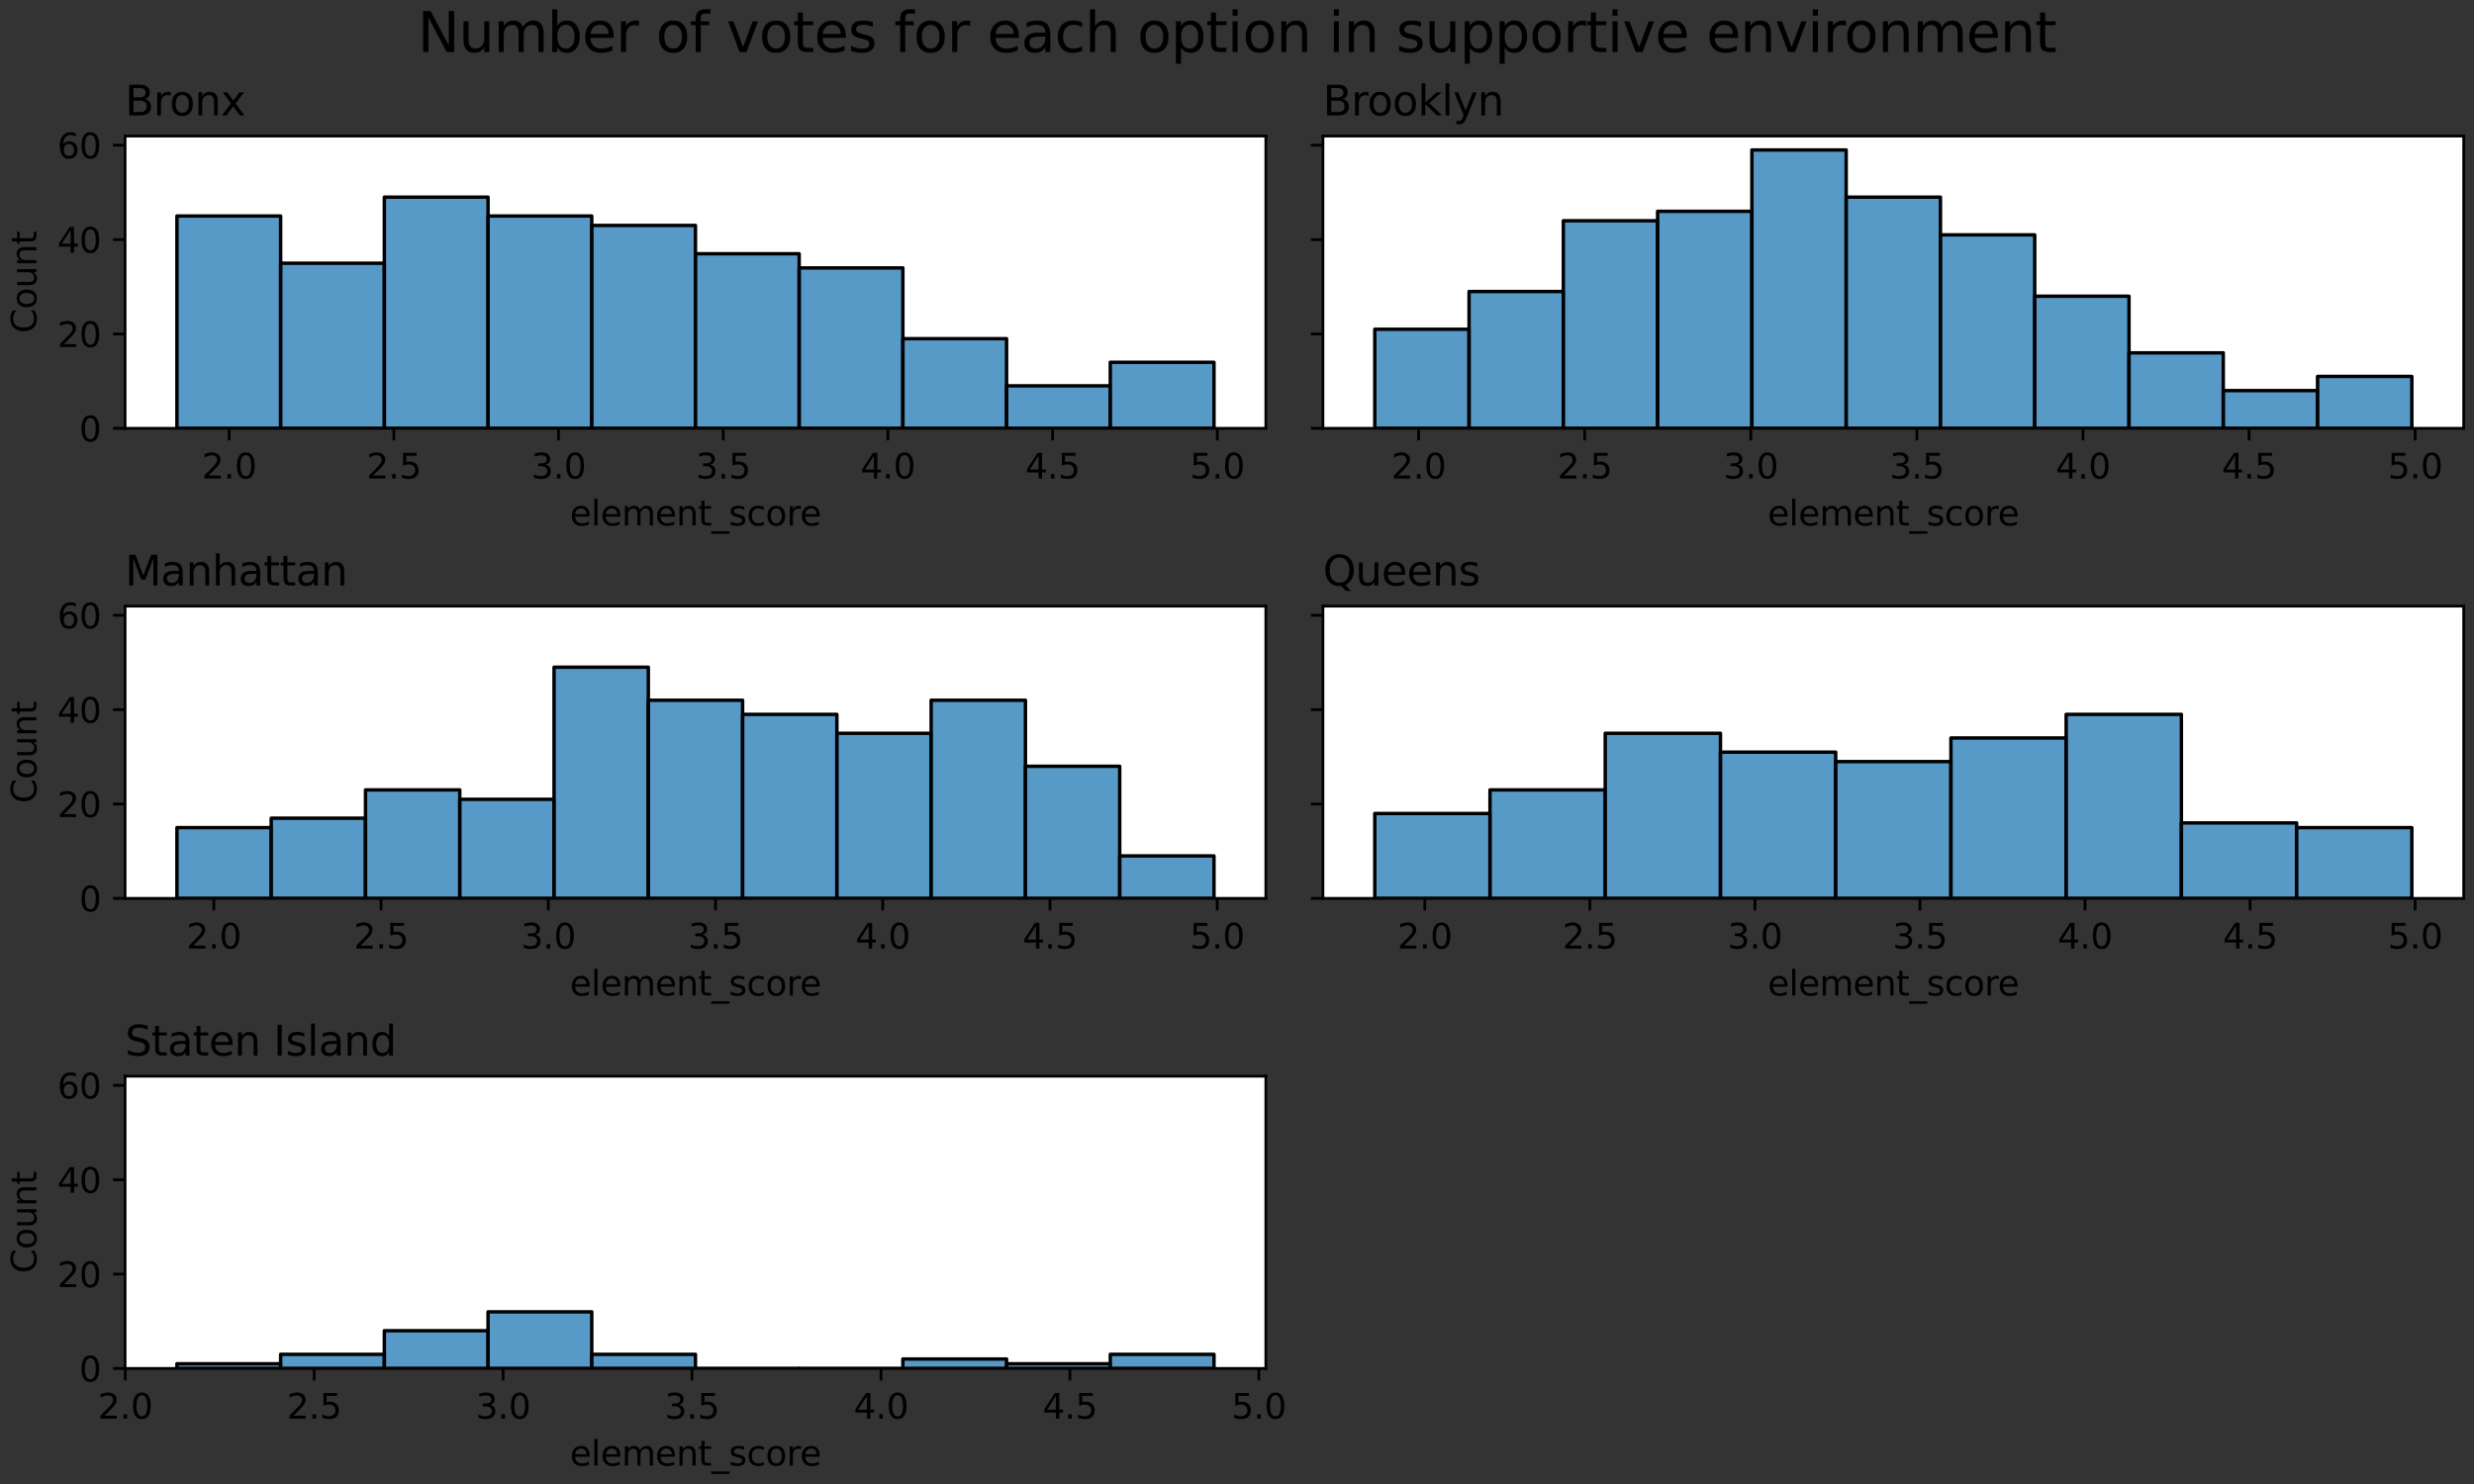 <?xml version="1.0" encoding="utf-8" standalone="no"?>
<!DOCTYPE svg PUBLIC "-//W3C//DTD SVG 1.1//EN"
  "http://www.w3.org/Graphics/SVG/1.1/DTD/svg11.dtd">
<svg xmlns:xlink="http://www.w3.org/1999/xlink" width="720pt" height="432pt" viewBox="0 0 720 432" xmlns="http://www.w3.org/2000/svg" version="1.1">
 <rect x="0" y="0" width="720" height="432" fill="#333333" stroke="none"/>
 <defs>
  <style type="text/css">*{stroke-linejoin: round; stroke-linecap: butt}</style>
 </defs>
 <g id="figure_1">
  <g id="patch_1">
   <path d="M 0 432 
L 720 432 
L 720 0 
L 0 0 
L 0 432 
z
" style="fill: none"/>
  </g>
  <g id="axes_1">
   <g id="patch_2">
    <path d="M 36.403 124.689 
L 368.394 124.689 
L 368.394 39.604 
L 36.403 39.604 
z
" style="fill: #ffffff"/>
   </g>
   <g id="patch_3">
    <path d="M 51.494 124.689 
L 81.675 124.689 
L 81.675 62.884 
L 51.494 62.884 
z
" clip-path="url(#pb0ca8739da)" style="fill: #1f77b4; fill-opacity: 0.75; stroke: #000000; stroke-linejoin: miter"/>
   </g>
   <g id="patch_4">
    <path d="M 81.675 124.689 
L 111.856 124.689 
L 111.856 76.618 
L 81.675 76.618 
z
" clip-path="url(#pb0ca8739da)" style="fill: #1f77b4; fill-opacity: 0.75; stroke: #000000; stroke-linejoin: miter"/>
   </g>
   <g id="patch_5">
    <path d="M 111.856 124.689 
L 142.037 124.689 
L 142.037 57.39 
L 111.856 57.39 
z
" clip-path="url(#pb0ca8739da)" style="fill: #1f77b4; fill-opacity: 0.75; stroke: #000000; stroke-linejoin: miter"/>
   </g>
   <g id="patch_6">
    <path d="M 142.037 124.689 
L 172.218 124.689 
L 172.218 62.884 
L 142.037 62.884 
z
" clip-path="url(#pb0ca8739da)" style="fill: #1f77b4; fill-opacity: 0.75; stroke: #000000; stroke-linejoin: miter"/>
   </g>
   <g id="patch_7">
    <path d="M 172.218 124.689 
L 202.399 124.689 
L 202.399 65.631 
L 172.218 65.631 
z
" clip-path="url(#pb0ca8739da)" style="fill: #1f77b4; fill-opacity: 0.75; stroke: #000000; stroke-linejoin: miter"/>
   </g>
   <g id="patch_8">
    <path d="M 202.399 124.689 
L 232.58 124.689 
L 232.58 73.871 
L 202.399 73.871 
z
" clip-path="url(#pb0ca8739da)" style="fill: #1f77b4; fill-opacity: 0.75; stroke: #000000; stroke-linejoin: miter"/>
   </g>
   <g id="patch_9">
    <path d="M 232.58 124.689 
L 262.761 124.689 
L 262.761 77.992 
L 232.58 77.992 
z
" clip-path="url(#pb0ca8739da)" style="fill: #1f77b4; fill-opacity: 0.75; stroke: #000000; stroke-linejoin: miter"/>
   </g>
   <g id="patch_10">
    <path d="M 262.761 124.689 
L 292.942 124.689 
L 292.942 98.593 
L 262.761 98.593 
z
" clip-path="url(#pb0ca8739da)" style="fill: #1f77b4; fill-opacity: 0.75; stroke: #000000; stroke-linejoin: miter"/>
   </g>
   <g id="patch_11">
    <path d="M 292.942 124.689 
L 323.123 124.689 
L 323.123 112.328 
L 292.942 112.328 
z
" clip-path="url(#pb0ca8739da)" style="fill: #1f77b4; fill-opacity: 0.75; stroke: #000000; stroke-linejoin: miter"/>
   </g>
   <g id="patch_12">
    <path d="M 323.123 124.689 
L 353.304 124.689 
L 353.304 105.461 
L 323.123 105.461 
z
" clip-path="url(#pb0ca8739da)" style="fill: #1f77b4; fill-opacity: 0.75; stroke: #000000; stroke-linejoin: miter"/>
   </g>
   <g id="matplotlib.axis_1">
    <g id="xtick_1">
     <g id="line2d_1">
      <defs>
       <path id="m61a94aca24" d="M 0 0 
L 0 3.5 
" style="stroke: #000000; stroke-width: 0.8"/>
      </defs>
      <g>
       <use xlink:href="#m61a94aca24" x="66.69" y="124.689" style="stroke: #000000; stroke-width: 0.8"/>
      </g>
     </g>
     <g id="text_1">
      <!-- 2.0 -->
      <g transform="translate(58.738 139.287)scale(0.1 -0.1)">
       <defs>
        <path id="DejaVuSans-32" d="M 1228 531 
L 3431 531 
L 3431 0 
L 469 0 
L 469 531 
Q 828 903 1448 1529 
Q 2069 2156 2228 2338 
Q 2531 2678 2651 2914 
Q 2772 3150 2772 3378 
Q 2772 3750 2511 3984 
Q 2250 4219 1831 4219 
Q 1534 4219 1204 4116 
Q 875 4013 500 3803 
L 500 4441 
Q 881 4594 1212 4672 
Q 1544 4750 1819 4750 
Q 2544 4750 2975 4387 
Q 3406 4025 3406 3419 
Q 3406 3131 3298 2873 
Q 3191 2616 2906 2266 
Q 2828 2175 2409 1742 
Q 1991 1309 1228 531 
z
" transform="scale(0.016)"/>
        <path id="DejaVuSans-2e" d="M 684 794 
L 1344 794 
L 1344 0 
L 684 0 
L 684 794 
z
" transform="scale(0.016)"/>
        <path id="DejaVuSans-30" d="M 2034 4250 
Q 1547 4250 1301 3770 
Q 1056 3291 1056 2328 
Q 1056 1369 1301 889 
Q 1547 409 2034 409 
Q 2525 409 2770 889 
Q 3016 1369 3016 2328 
Q 3016 3291 2770 3770 
Q 2525 4250 2034 4250 
z
M 2034 4750 
Q 2819 4750 3233 4129 
Q 3647 3509 3647 2328 
Q 3647 1150 3233 529 
Q 2819 -91 2034 -91 
Q 1250 -91 836 529 
Q 422 1150 422 2328 
Q 422 3509 836 4129 
Q 1250 4750 2034 4750 
z
" transform="scale(0.016)"/>
       </defs>
       <use xlink:href="#DejaVuSans-32"/>
       <use xlink:href="#DejaVuSans-2e" x="63.623"/>
       <use xlink:href="#DejaVuSans-30" x="95.41"/>
      </g>
     </g>
    </g>
    <g id="xtick_2">
     <g id="line2d_2">
      <g>
       <use xlink:href="#m61a94aca24" x="114.619" y="124.689" style="stroke: #000000; stroke-width: 0.8"/>
      </g>
     </g>
     <g id="text_2">
      <!-- 2.5 -->
      <g transform="translate(106.667 139.287)scale(0.1 -0.1)">
       <defs>
        <path id="DejaVuSans-35" d="M 691 4666 
L 3169 4666 
L 3169 4134 
L 1269 4134 
L 1269 2991 
Q 1406 3038 1543 3061 
Q 1681 3084 1819 3084 
Q 2600 3084 3056 2656 
Q 3513 2228 3513 1497 
Q 3513 744 3044 326 
Q 2575 -91 1722 -91 
Q 1428 -91 1123 -41 
Q 819 9 494 109 
L 494 744 
Q 775 591 1075 516 
Q 1375 441 1709 441 
Q 2250 441 2565 725 
Q 2881 1009 2881 1497 
Q 2881 1984 2565 2268 
Q 2250 2553 1709 2553 
Q 1456 2553 1204 2497 
Q 953 2441 691 2322 
L 691 4666 
z
" transform="scale(0.016)"/>
       </defs>
       <use xlink:href="#DejaVuSans-32"/>
       <use xlink:href="#DejaVuSans-2e" x="63.623"/>
       <use xlink:href="#DejaVuSans-35" x="95.41"/>
      </g>
     </g>
    </g>
    <g id="xtick_3">
     <g id="line2d_3">
      <g>
       <use xlink:href="#m61a94aca24" x="162.547" y="124.689" style="stroke: #000000; stroke-width: 0.8"/>
      </g>
     </g>
     <g id="text_3">
      <!-- 3.0 -->
      <g transform="translate(154.596 139.287)scale(0.1 -0.1)">
       <defs>
        <path id="DejaVuSans-33" d="M 2597 2516 
Q 3050 2419 3304 2112 
Q 3559 1806 3559 1356 
Q 3559 666 3084 287 
Q 2609 -91 1734 -91 
Q 1441 -91 1130 -33 
Q 819 25 488 141 
L 488 750 
Q 750 597 1062 519 
Q 1375 441 1716 441 
Q 2309 441 2620 675 
Q 2931 909 2931 1356 
Q 2931 1769 2642 2001 
Q 2353 2234 1838 2234 
L 1294 2234 
L 1294 2753 
L 1863 2753 
Q 2328 2753 2575 2939 
Q 2822 3125 2822 3475 
Q 2822 3834 2567 4026 
Q 2313 4219 1838 4219 
Q 1578 4219 1281 4162 
Q 984 4106 628 3988 
L 628 4550 
Q 988 4650 1302 4700 
Q 1616 4750 1894 4750 
Q 2613 4750 3031 4423 
Q 3450 4097 3450 3541 
Q 3450 3153 3228 2886 
Q 3006 2619 2597 2516 
z
" transform="scale(0.016)"/>
       </defs>
       <use xlink:href="#DejaVuSans-33"/>
       <use xlink:href="#DejaVuSans-2e" x="63.623"/>
       <use xlink:href="#DejaVuSans-30" x="95.41"/>
      </g>
     </g>
    </g>
    <g id="xtick_4">
     <g id="line2d_4">
      <g>
       <use xlink:href="#m61a94aca24" x="210.476" y="124.689" style="stroke: #000000; stroke-width: 0.8"/>
      </g>
     </g>
     <g id="text_4">
      <!-- 3.5 -->
      <g transform="translate(202.524 139.287)scale(0.1 -0.1)">
       <use xlink:href="#DejaVuSans-33"/>
       <use xlink:href="#DejaVuSans-2e" x="63.623"/>
       <use xlink:href="#DejaVuSans-35" x="95.41"/>
      </g>
     </g>
    </g>
    <g id="xtick_5">
     <g id="line2d_5">
      <g>
       <use xlink:href="#m61a94aca24" x="258.405" y="124.689" style="stroke: #000000; stroke-width: 0.8"/>
      </g>
     </g>
     <g id="text_5">
      <!-- 4.0 -->
      <g transform="translate(250.453 139.287)scale(0.1 -0.1)">
       <defs>
        <path id="DejaVuSans-34" d="M 2419 4116 
L 825 1625 
L 2419 1625 
L 2419 4116 
z
M 2253 4666 
L 3047 4666 
L 3047 1625 
L 3713 1625 
L 3713 1100 
L 3047 1100 
L 3047 0 
L 2419 0 
L 2419 1100 
L 313 1100 
L 313 1709 
L 2253 4666 
z
" transform="scale(0.016)"/>
       </defs>
       <use xlink:href="#DejaVuSans-34"/>
       <use xlink:href="#DejaVuSans-2e" x="63.623"/>
       <use xlink:href="#DejaVuSans-30" x="95.41"/>
      </g>
     </g>
    </g>
    <g id="xtick_6">
     <g id="line2d_6">
      <g>
       <use xlink:href="#m61a94aca24" x="306.333" y="124.689" style="stroke: #000000; stroke-width: 0.8"/>
      </g>
     </g>
     <g id="text_6">
      <!-- 4.5 -->
      <g transform="translate(298.382 139.287)scale(0.1 -0.1)">
       <use xlink:href="#DejaVuSans-34"/>
       <use xlink:href="#DejaVuSans-2e" x="63.623"/>
       <use xlink:href="#DejaVuSans-35" x="95.41"/>
      </g>
     </g>
    </g>
    <g id="xtick_7">
     <g id="line2d_7">
      <g>
       <use xlink:href="#m61a94aca24" x="354.262" y="124.689" style="stroke: #000000; stroke-width: 0.8"/>
      </g>
     </g>
     <g id="text_7">
      <!-- 5.0 -->
      <g transform="translate(346.311 139.287)scale(0.1 -0.1)">
       <use xlink:href="#DejaVuSans-35"/>
       <use xlink:href="#DejaVuSans-2e" x="63.623"/>
       <use xlink:href="#DejaVuSans-30" x="95.41"/>
      </g>
     </g>
    </g>
    <g id="text_8">
     <!-- element_score -->
     <g transform="translate(165.848 152.966)scale(0.1 -0.1)">
      <defs>
       <path id="DejaVuSans-65" d="M 3597 1894 
L 3597 1613 
L 953 1613 
Q 991 1019 1311 708 
Q 1631 397 2203 397 
Q 2534 397 2845 478 
Q 3156 559 3463 722 
L 3463 178 
Q 3153 47 2828 -22 
Q 2503 -91 2169 -91 
Q 1331 -91 842 396 
Q 353 884 353 1716 
Q 353 2575 817 3079 
Q 1281 3584 2069 3584 
Q 2775 3584 3186 3129 
Q 3597 2675 3597 1894 
z
M 3022 2063 
Q 3016 2534 2758 2815 
Q 2500 3097 2075 3097 
Q 1594 3097 1305 2825 
Q 1016 2553 972 2059 
L 3022 2063 
z
" transform="scale(0.016)"/>
       <path id="DejaVuSans-6c" d="M 603 4863 
L 1178 4863 
L 1178 0 
L 603 0 
L 603 4863 
z
" transform="scale(0.016)"/>
       <path id="DejaVuSans-6d" d="M 3328 2828 
Q 3544 3216 3844 3400 
Q 4144 3584 4550 3584 
Q 5097 3584 5394 3201 
Q 5691 2819 5691 2113 
L 5691 0 
L 5113 0 
L 5113 2094 
Q 5113 2597 4934 2840 
Q 4756 3084 4391 3084 
Q 3944 3084 3684 2787 
Q 3425 2491 3425 1978 
L 3425 0 
L 2847 0 
L 2847 2094 
Q 2847 2600 2669 2842 
Q 2491 3084 2119 3084 
Q 1678 3084 1418 2786 
Q 1159 2488 1159 1978 
L 1159 0 
L 581 0 
L 581 3500 
L 1159 3500 
L 1159 2956 
Q 1356 3278 1631 3431 
Q 1906 3584 2284 3584 
Q 2666 3584 2933 3390 
Q 3200 3197 3328 2828 
z
" transform="scale(0.016)"/>
       <path id="DejaVuSans-6e" d="M 3513 2113 
L 3513 0 
L 2938 0 
L 2938 2094 
Q 2938 2591 2744 2837 
Q 2550 3084 2163 3084 
Q 1697 3084 1428 2787 
Q 1159 2491 1159 1978 
L 1159 0 
L 581 0 
L 581 3500 
L 1159 3500 
L 1159 2956 
Q 1366 3272 1645 3428 
Q 1925 3584 2291 3584 
Q 2894 3584 3203 3211 
Q 3513 2838 3513 2113 
z
" transform="scale(0.016)"/>
       <path id="DejaVuSans-74" d="M 1172 4494 
L 1172 3500 
L 2356 3500 
L 2356 3053 
L 1172 3053 
L 1172 1153 
Q 1172 725 1289 603 
Q 1406 481 1766 481 
L 2356 481 
L 2356 0 
L 1766 0 
Q 1100 0 847 248 
Q 594 497 594 1153 
L 594 3053 
L 172 3053 
L 172 3500 
L 594 3500 
L 594 4494 
L 1172 4494 
z
" transform="scale(0.016)"/>
       <path id="DejaVuSans-5f" d="M 3263 -1063 
L 3263 -1509 
L -63 -1509 
L -63 -1063 
L 3263 -1063 
z
" transform="scale(0.016)"/>
       <path id="DejaVuSans-73" d="M 2834 3397 
L 2834 2853 
Q 2591 2978 2328 3040 
Q 2066 3103 1784 3103 
Q 1356 3103 1142 2972 
Q 928 2841 928 2578 
Q 928 2378 1081 2264 
Q 1234 2150 1697 2047 
L 1894 2003 
Q 2506 1872 2764 1633 
Q 3022 1394 3022 966 
Q 3022 478 2636 193 
Q 2250 -91 1575 -91 
Q 1294 -91 989 -36 
Q 684 19 347 128 
L 347 722 
Q 666 556 975 473 
Q 1284 391 1588 391 
Q 1994 391 2212 530 
Q 2431 669 2431 922 
Q 2431 1156 2273 1281 
Q 2116 1406 1581 1522 
L 1381 1569 
Q 847 1681 609 1914 
Q 372 2147 372 2553 
Q 372 3047 722 3315 
Q 1072 3584 1716 3584 
Q 2034 3584 2315 3537 
Q 2597 3491 2834 3397 
z
" transform="scale(0.016)"/>
       <path id="DejaVuSans-63" d="M 3122 3366 
L 3122 2828 
Q 2878 2963 2633 3030 
Q 2388 3097 2138 3097 
Q 1578 3097 1268 2742 
Q 959 2388 959 1747 
Q 959 1106 1268 751 
Q 1578 397 2138 397 
Q 2388 397 2633 464 
Q 2878 531 3122 666 
L 3122 134 
Q 2881 22 2623 -34 
Q 2366 -91 2075 -91 
Q 1284 -91 818 406 
Q 353 903 353 1747 
Q 353 2603 823 3093 
Q 1294 3584 2113 3584 
Q 2378 3584 2631 3529 
Q 2884 3475 3122 3366 
z
" transform="scale(0.016)"/>
       <path id="DejaVuSans-6f" d="M 1959 3097 
Q 1497 3097 1228 2736 
Q 959 2375 959 1747 
Q 959 1119 1226 758 
Q 1494 397 1959 397 
Q 2419 397 2687 759 
Q 2956 1122 2956 1747 
Q 2956 2369 2687 2733 
Q 2419 3097 1959 3097 
z
M 1959 3584 
Q 2709 3584 3137 3096 
Q 3566 2609 3566 1747 
Q 3566 888 3137 398 
Q 2709 -91 1959 -91 
Q 1206 -91 779 398 
Q 353 888 353 1747 
Q 353 2609 779 3096 
Q 1206 3584 1959 3584 
z
" transform="scale(0.016)"/>
       <path id="DejaVuSans-72" d="M 2631 2963 
Q 2534 3019 2420 3045 
Q 2306 3072 2169 3072 
Q 1681 3072 1420 2755 
Q 1159 2438 1159 1844 
L 1159 0 
L 581 0 
L 581 3500 
L 1159 3500 
L 1159 2956 
Q 1341 3275 1631 3429 
Q 1922 3584 2338 3584 
Q 2397 3584 2469 3576 
Q 2541 3569 2628 3553 
L 2631 2963 
z
" transform="scale(0.016)"/>
      </defs>
      <use xlink:href="#DejaVuSans-65"/>
      <use xlink:href="#DejaVuSans-6c" x="61.523"/>
      <use xlink:href="#DejaVuSans-65" x="89.307"/>
      <use xlink:href="#DejaVuSans-6d" x="150.83"/>
      <use xlink:href="#DejaVuSans-65" x="248.242"/>
      <use xlink:href="#DejaVuSans-6e" x="309.766"/>
      <use xlink:href="#DejaVuSans-74" x="373.145"/>
      <use xlink:href="#DejaVuSans-5f" x="412.354"/>
      <use xlink:href="#DejaVuSans-73" x="462.354"/>
      <use xlink:href="#DejaVuSans-63" x="514.453"/>
      <use xlink:href="#DejaVuSans-6f" x="569.434"/>
      <use xlink:href="#DejaVuSans-72" x="630.615"/>
      <use xlink:href="#DejaVuSans-65" x="669.479"/>
     </g>
    </g>
   </g>
   <g id="matplotlib.axis_2">
    <g id="ytick_1">
     <g id="line2d_8">
      <defs>
       <path id="me719b09609" d="M 0 0 
L -3.5 0 
" style="stroke: #000000; stroke-width: 0.8"/>
      </defs>
      <g>
       <use xlink:href="#me719b09609" x="36.403" y="124.689" style="stroke: #000000; stroke-width: 0.8"/>
      </g>
     </g>
     <g id="text_9">
      <!-- 0 -->
      <g transform="translate(23.041 128.488)scale(0.1 -0.1)">
       <use xlink:href="#DejaVuSans-30"/>
      </g>
     </g>
    </g>
    <g id="ytick_2">
     <g id="line2d_9">
      <g>
       <use xlink:href="#me719b09609" x="36.403" y="97.22" style="stroke: #000000; stroke-width: 0.8"/>
      </g>
     </g>
     <g id="text_10">
      <!-- 20 -->
      <g transform="translate(16.678 101.019)scale(0.1 -0.1)">
       <use xlink:href="#DejaVuSans-32"/>
       <use xlink:href="#DejaVuSans-30" x="63.623"/>
      </g>
     </g>
    </g>
    <g id="ytick_3">
     <g id="line2d_10">
      <g>
       <use xlink:href="#me719b09609" x="36.403" y="69.751" style="stroke: #000000; stroke-width: 0.8"/>
      </g>
     </g>
     <g id="text_11">
      <!-- 40 -->
      <g transform="translate(16.678 73.55)scale(0.1 -0.1)">
       <use xlink:href="#DejaVuSans-34"/>
       <use xlink:href="#DejaVuSans-30" x="63.623"/>
      </g>
     </g>
    </g>
    <g id="ytick_4">
     <g id="line2d_11">
      <g>
       <use xlink:href="#me719b09609" x="36.403" y="42.282" style="stroke: #000000; stroke-width: 0.8"/>
      </g>
     </g>
     <g id="text_12">
      <!-- 60 -->
      <g transform="translate(16.678 46.081)scale(0.1 -0.1)">
       <defs>
        <path id="DejaVuSans-36" d="M 2113 2584 
Q 1688 2584 1439 2293 
Q 1191 2003 1191 1497 
Q 1191 994 1439 701 
Q 1688 409 2113 409 
Q 2538 409 2786 701 
Q 3034 994 3034 1497 
Q 3034 2003 2786 2293 
Q 2538 2584 2113 2584 
z
M 3366 4563 
L 3366 3988 
Q 3128 4100 2886 4159 
Q 2644 4219 2406 4219 
Q 1781 4219 1451 3797 
Q 1122 3375 1075 2522 
Q 1259 2794 1537 2939 
Q 1816 3084 2150 3084 
Q 2853 3084 3261 2657 
Q 3669 2231 3669 1497 
Q 3669 778 3244 343 
Q 2819 -91 2113 -91 
Q 1303 -91 875 529 
Q 447 1150 447 2328 
Q 447 3434 972 4092 
Q 1497 4750 2381 4750 
Q 2619 4750 2861 4703 
Q 3103 4656 3366 4563 
z
" transform="scale(0.016)"/>
       </defs>
       <use xlink:href="#DejaVuSans-36"/>
       <use xlink:href="#DejaVuSans-30" x="63.623"/>
      </g>
     </g>
    </g>
    <g id="text_13">
     <!-- Count -->
     <g transform="translate(10.599 96.995)rotate(-90)scale(0.1 -0.1)">
      <defs>
       <path id="DejaVuSans-43" d="M 4122 4306 
L 4122 3641 
Q 3803 3938 3442 4084 
Q 3081 4231 2675 4231 
Q 1875 4231 1450 3742 
Q 1025 3253 1025 2328 
Q 1025 1406 1450 917 
Q 1875 428 2675 428 
Q 3081 428 3442 575 
Q 3803 722 4122 1019 
L 4122 359 
Q 3791 134 3420 21 
Q 3050 -91 2638 -91 
Q 1578 -91 968 557 
Q 359 1206 359 2328 
Q 359 3453 968 4101 
Q 1578 4750 2638 4750 
Q 3056 4750 3426 4639 
Q 3797 4528 4122 4306 
z
" transform="scale(0.016)"/>
       <path id="DejaVuSans-75" d="M 544 1381 
L 544 3500 
L 1119 3500 
L 1119 1403 
Q 1119 906 1312 657 
Q 1506 409 1894 409 
Q 2359 409 2629 706 
Q 2900 1003 2900 1516 
L 2900 3500 
L 3475 3500 
L 3475 0 
L 2900 0 
L 2900 538 
Q 2691 219 2414 64 
Q 2138 -91 1772 -91 
Q 1169 -91 856 284 
Q 544 659 544 1381 
z
M 1991 3584 
L 1991 3584 
z
" transform="scale(0.016)"/>
      </defs>
      <use xlink:href="#DejaVuSans-43"/>
      <use xlink:href="#DejaVuSans-6f" x="69.824"/>
      <use xlink:href="#DejaVuSans-75" x="131.006"/>
      <use xlink:href="#DejaVuSans-6e" x="194.385"/>
      <use xlink:href="#DejaVuSans-74" x="257.764"/>
     </g>
    </g>
   </g>
   <g id="patch_13">
    <path d="M 36.403 124.689 
L 36.403 39.604 
" style="fill: none; stroke: #000000; stroke-width: 0.8; stroke-linejoin: miter; stroke-linecap: square"/>
   </g>
   <g id="patch_14">
    <path d="M 368.394 124.689 
L 368.394 39.604 
" style="fill: none; stroke: #000000; stroke-width: 0.8; stroke-linejoin: miter; stroke-linecap: square"/>
   </g>
   <g id="patch_15">
    <path d="M 36.403 124.689 
L 368.394 124.689 
" style="fill: none; stroke: #000000; stroke-width: 0.8; stroke-linejoin: miter; stroke-linecap: square"/>
   </g>
   <g id="patch_16">
    <path d="M 36.403 39.604 
L 368.394 39.604 
" style="fill: none; stroke: #000000; stroke-width: 0.8; stroke-linejoin: miter; stroke-linecap: square"/>
   </g>
   <g id="text_14">
    <!-- Bronx -->
    <g transform="translate(36.403 33.604)scale(0.12 -0.12)">
     <defs>
      <path id="DejaVuSans-42" d="M 1259 2228 
L 1259 519 
L 2272 519 
Q 2781 519 3026 730 
Q 3272 941 3272 1375 
Q 3272 1813 3026 2020 
Q 2781 2228 2272 2228 
L 1259 2228 
z
M 1259 4147 
L 1259 2741 
L 2194 2741 
Q 2656 2741 2882 2914 
Q 3109 3088 3109 3444 
Q 3109 3797 2882 3972 
Q 2656 4147 2194 4147 
L 1259 4147 
z
M 628 4666 
L 2241 4666 
Q 2963 4666 3353 4366 
Q 3744 4066 3744 3513 
Q 3744 3084 3544 2831 
Q 3344 2578 2956 2516 
Q 3422 2416 3680 2098 
Q 3938 1781 3938 1306 
Q 3938 681 3513 340 
Q 3088 0 2303 0 
L 628 0 
L 628 4666 
z
" transform="scale(0.016)"/>
      <path id="DejaVuSans-78" d="M 3513 3500 
L 2247 1797 
L 3578 0 
L 2900 0 
L 1881 1375 
L 863 0 
L 184 0 
L 1544 1831 
L 300 3500 
L 978 3500 
L 1906 2253 
L 2834 3500 
L 3513 3500 
z
" transform="scale(0.016)"/>
     </defs>
     <use xlink:href="#DejaVuSans-42"/>
     <use xlink:href="#DejaVuSans-72" x="68.604"/>
     <use xlink:href="#DejaVuSans-6f" x="107.467"/>
     <use xlink:href="#DejaVuSans-6e" x="168.648"/>
     <use xlink:href="#DejaVuSans-78" x="232.027"/>
    </g>
   </g>
  </g>
  <g id="axes_2">
   <g id="patch_17">
    <path d="M 385.009 124.689 
L 717 124.689 
L 717 39.604 
L 385.009 39.604 
z
" style="fill: #ffffff"/>
   </g>
   <g id="patch_18">
    <path d="M 400.1 124.689 
L 427.537 124.689 
L 427.537 95.847 
L 400.1 95.847 
z
" clip-path="url(#ped83d3a34b)" style="fill: #1f77b4; fill-opacity: 0.75; stroke: #000000; stroke-linejoin: miter"/>
   </g>
   <g id="patch_19">
    <path d="M 427.537 124.689 
L 454.974 124.689 
L 454.974 84.859 
L 427.537 84.859 
z
" clip-path="url(#ped83d3a34b)" style="fill: #1f77b4; fill-opacity: 0.75; stroke: #000000; stroke-linejoin: miter"/>
   </g>
   <g id="patch_20">
    <path d="M 454.974 124.689 
L 482.411 124.689 
L 482.411 64.257 
L 454.974 64.257 
z
" clip-path="url(#ped83d3a34b)" style="fill: #1f77b4; fill-opacity: 0.75; stroke: #000000; stroke-linejoin: miter"/>
   </g>
   <g id="patch_21">
    <path d="M 482.411 124.689 
L 509.849 124.689 
L 509.849 61.51 
L 482.411 61.51 
z
" clip-path="url(#ped83d3a34b)" style="fill: #1f77b4; fill-opacity: 0.75; stroke: #000000; stroke-linejoin: miter"/>
   </g>
   <g id="patch_22">
    <path d="M 509.849 124.689 
L 537.286 124.689 
L 537.286 43.656 
L 509.849 43.656 
z
" clip-path="url(#ped83d3a34b)" style="fill: #1f77b4; fill-opacity: 0.75; stroke: #000000; stroke-linejoin: miter"/>
   </g>
   <g id="patch_23">
    <path d="M 537.286 124.689 
L 564.723 124.689 
L 564.723 57.39 
L 537.286 57.39 
z
" clip-path="url(#ped83d3a34b)" style="fill: #1f77b4; fill-opacity: 0.75; stroke: #000000; stroke-linejoin: miter"/>
   </g>
   <g id="patch_24">
    <path d="M 564.723 124.689 
L 592.16 124.689 
L 592.16 68.378 
L 564.723 68.378 
z
" clip-path="url(#ped83d3a34b)" style="fill: #1f77b4; fill-opacity: 0.75; stroke: #000000; stroke-linejoin: miter"/>
   </g>
   <g id="patch_25">
    <path d="M 592.16 124.689 
L 619.598 124.689 
L 619.598 86.232 
L 592.16 86.232 
z
" clip-path="url(#ped83d3a34b)" style="fill: #1f77b4; fill-opacity: 0.75; stroke: #000000; stroke-linejoin: miter"/>
   </g>
   <g id="patch_26">
    <path d="M 619.598 124.689 
L 647.035 124.689 
L 647.035 102.714 
L 619.598 102.714 
z
" clip-path="url(#ped83d3a34b)" style="fill: #1f77b4; fill-opacity: 0.75; stroke: #000000; stroke-linejoin: miter"/>
   </g>
   <g id="patch_27">
    <path d="M 647.035 124.689 
L 674.472 124.689 
L 674.472 113.701 
L 647.035 113.701 
z
" clip-path="url(#ped83d3a34b)" style="fill: #1f77b4; fill-opacity: 0.75; stroke: #000000; stroke-linejoin: miter"/>
   </g>
   <g id="patch_28">
    <path d="M 674.472 124.689 
L 701.909 124.689 
L 701.909 109.581 
L 674.472 109.581 
z
" clip-path="url(#ped83d3a34b)" style="fill: #1f77b4; fill-opacity: 0.75; stroke: #000000; stroke-linejoin: miter"/>
   </g>
   <g id="matplotlib.axis_3">
    <g id="xtick_8">
     <g id="line2d_12">
      <g>
       <use xlink:href="#m61a94aca24" x="412.85" y="124.689" style="stroke: #000000; stroke-width: 0.8"/>
      </g>
     </g>
     <g id="text_15">
      <!-- 2.0 -->
      <g transform="translate(404.899 139.287)scale(0.1 -0.1)">
       <use xlink:href="#DejaVuSans-32"/>
       <use xlink:href="#DejaVuSans-2e" x="63.623"/>
       <use xlink:href="#DejaVuSans-30" x="95.41"/>
      </g>
     </g>
    </g>
    <g id="xtick_9">
     <g id="line2d_13">
      <g>
       <use xlink:href="#m61a94aca24" x="461.188" y="124.689" style="stroke: #000000; stroke-width: 0.8"/>
      </g>
     </g>
     <g id="text_16">
      <!-- 2.5 -->
      <g transform="translate(453.236 139.287)scale(0.1 -0.1)">
       <use xlink:href="#DejaVuSans-32"/>
       <use xlink:href="#DejaVuSans-2e" x="63.623"/>
       <use xlink:href="#DejaVuSans-35" x="95.41"/>
      </g>
     </g>
    </g>
    <g id="xtick_10">
     <g id="line2d_14">
      <g>
       <use xlink:href="#m61a94aca24" x="509.525" y="124.689" style="stroke: #000000; stroke-width: 0.8"/>
      </g>
     </g>
     <g id="text_17">
      <!-- 3.0 -->
      <g transform="translate(501.574 139.287)scale(0.1 -0.1)">
       <use xlink:href="#DejaVuSans-33"/>
       <use xlink:href="#DejaVuSans-2e" x="63.623"/>
       <use xlink:href="#DejaVuSans-30" x="95.41"/>
      </g>
     </g>
    </g>
    <g id="xtick_11">
     <g id="line2d_15">
      <g>
       <use xlink:href="#m61a94aca24" x="557.863" y="124.689" style="stroke: #000000; stroke-width: 0.8"/>
      </g>
     </g>
     <g id="text_18">
      <!-- 3.5 -->
      <g transform="translate(549.912 139.287)scale(0.1 -0.1)">
       <use xlink:href="#DejaVuSans-33"/>
       <use xlink:href="#DejaVuSans-2e" x="63.623"/>
       <use xlink:href="#DejaVuSans-35" x="95.41"/>
      </g>
     </g>
    </g>
    <g id="xtick_12">
     <g id="line2d_16">
      <g>
       <use xlink:href="#m61a94aca24" x="606.201" y="124.689" style="stroke: #000000; stroke-width: 0.8"/>
      </g>
     </g>
     <g id="text_19">
      <!-- 4.0 -->
      <g transform="translate(598.249 139.287)scale(0.1 -0.1)">
       <use xlink:href="#DejaVuSans-34"/>
       <use xlink:href="#DejaVuSans-2e" x="63.623"/>
       <use xlink:href="#DejaVuSans-30" x="95.41"/>
      </g>
     </g>
    </g>
    <g id="xtick_13">
     <g id="line2d_17">
      <g>
       <use xlink:href="#m61a94aca24" x="654.538" y="124.689" style="stroke: #000000; stroke-width: 0.8"/>
      </g>
     </g>
     <g id="text_20">
      <!-- 4.5 -->
      <g transform="translate(646.587 139.287)scale(0.1 -0.1)">
       <use xlink:href="#DejaVuSans-34"/>
       <use xlink:href="#DejaVuSans-2e" x="63.623"/>
       <use xlink:href="#DejaVuSans-35" x="95.41"/>
      </g>
     </g>
    </g>
    <g id="xtick_14">
     <g id="line2d_18">
      <g>
       <use xlink:href="#m61a94aca24" x="702.876" y="124.689" style="stroke: #000000; stroke-width: 0.8"/>
      </g>
     </g>
     <g id="text_21">
      <!-- 5.0 -->
      <g transform="translate(694.924 139.287)scale(0.1 -0.1)">
       <use xlink:href="#DejaVuSans-35"/>
       <use xlink:href="#DejaVuSans-2e" x="63.623"/>
       <use xlink:href="#DejaVuSans-30" x="95.41"/>
      </g>
     </g>
    </g>
    <g id="text_22">
     <!-- element_score -->
     <g transform="translate(514.454 152.966)scale(0.1 -0.1)">
      <use xlink:href="#DejaVuSans-65"/>
      <use xlink:href="#DejaVuSans-6c" x="61.523"/>
      <use xlink:href="#DejaVuSans-65" x="89.307"/>
      <use xlink:href="#DejaVuSans-6d" x="150.83"/>
      <use xlink:href="#DejaVuSans-65" x="248.242"/>
      <use xlink:href="#DejaVuSans-6e" x="309.766"/>
      <use xlink:href="#DejaVuSans-74" x="373.145"/>
      <use xlink:href="#DejaVuSans-5f" x="412.354"/>
      <use xlink:href="#DejaVuSans-73" x="462.354"/>
      <use xlink:href="#DejaVuSans-63" x="514.453"/>
      <use xlink:href="#DejaVuSans-6f" x="569.434"/>
      <use xlink:href="#DejaVuSans-72" x="630.615"/>
      <use xlink:href="#DejaVuSans-65" x="669.479"/>
     </g>
    </g>
   </g>
   <g id="matplotlib.axis_4">
    <g id="ytick_5">
     <g id="line2d_19">
      <g>
       <use xlink:href="#me719b09609" x="385.009" y="124.689" style="stroke: #000000; stroke-width: 0.8"/>
      </g>
     </g>
    </g>
    <g id="ytick_6">
     <g id="line2d_20">
      <g>
       <use xlink:href="#me719b09609" x="385.009" y="97.22" style="stroke: #000000; stroke-width: 0.8"/>
      </g>
     </g>
    </g>
    <g id="ytick_7">
     <g id="line2d_21">
      <g>
       <use xlink:href="#me719b09609" x="385.009" y="69.751" style="stroke: #000000; stroke-width: 0.8"/>
      </g>
     </g>
    </g>
    <g id="ytick_8">
     <g id="line2d_22">
      <g>
       <use xlink:href="#me719b09609" x="385.009" y="42.282" style="stroke: #000000; stroke-width: 0.8"/>
      </g>
     </g>
    </g>
   </g>
   <g id="patch_29">
    <path d="M 385.009 124.689 
L 385.009 39.604 
" style="fill: none; stroke: #000000; stroke-width: 0.8; stroke-linejoin: miter; stroke-linecap: square"/>
   </g>
   <g id="patch_30">
    <path d="M 717 124.689 
L 717 39.604 
" style="fill: none; stroke: #000000; stroke-width: 0.8; stroke-linejoin: miter; stroke-linecap: square"/>
   </g>
   <g id="patch_31">
    <path d="M 385.009 124.689 
L 717 124.689 
" style="fill: none; stroke: #000000; stroke-width: 0.8; stroke-linejoin: miter; stroke-linecap: square"/>
   </g>
   <g id="patch_32">
    <path d="M 385.009 39.604 
L 717 39.604 
" style="fill: none; stroke: #000000; stroke-width: 0.8; stroke-linejoin: miter; stroke-linecap: square"/>
   </g>
   <g id="text_23">
    <!-- Brooklyn -->
    <g transform="translate(385.009 33.604)scale(0.12 -0.12)">
     <defs>
      <path id="DejaVuSans-6b" d="M 581 4863 
L 1159 4863 
L 1159 1991 
L 2875 3500 
L 3609 3500 
L 1753 1863 
L 3688 0 
L 2938 0 
L 1159 1709 
L 1159 0 
L 581 0 
L 581 4863 
z
" transform="scale(0.016)"/>
      <path id="DejaVuSans-79" d="M 2059 -325 
Q 1816 -950 1584 -1140 
Q 1353 -1331 966 -1331 
L 506 -1331 
L 506 -850 
L 844 -850 
Q 1081 -850 1212 -737 
Q 1344 -625 1503 -206 
L 1606 56 
L 191 3500 
L 800 3500 
L 1894 763 
L 2988 3500 
L 3597 3500 
L 2059 -325 
z
" transform="scale(0.016)"/>
     </defs>
     <use xlink:href="#DejaVuSans-42"/>
     <use xlink:href="#DejaVuSans-72" x="68.604"/>
     <use xlink:href="#DejaVuSans-6f" x="107.467"/>
     <use xlink:href="#DejaVuSans-6f" x="168.648"/>
     <use xlink:href="#DejaVuSans-6b" x="229.83"/>
     <use xlink:href="#DejaVuSans-6c" x="287.74"/>
     <use xlink:href="#DejaVuSans-79" x="315.523"/>
     <use xlink:href="#DejaVuSans-6e" x="374.703"/>
    </g>
   </g>
  </g>
  <g id="axes_3">
   <g id="patch_33">
    <path d="M 36.403 261.527 
L 368.394 261.527 
L 368.394 176.442 
L 36.403 176.442 
z
" style="fill: #ffffff"/>
   </g>
   <g id="patch_34">
    <path d="M 51.494 261.527 
L 78.931 261.527 
L 78.931 240.925 
L 51.494 240.925 
z
" clip-path="url(#p3ad6fab43b)" style="fill: #1f77b4; fill-opacity: 0.75; stroke: #000000; stroke-linejoin: miter"/>
   </g>
   <g id="patch_35">
    <path d="M 78.931 261.527 
L 106.368 261.527 
L 106.368 238.179 
L 78.931 238.179 
z
" clip-path="url(#p3ad6fab43b)" style="fill: #1f77b4; fill-opacity: 0.75; stroke: #000000; stroke-linejoin: miter"/>
   </g>
   <g id="patch_36">
    <path d="M 106.368 261.527 
L 133.806 261.527 
L 133.806 229.938 
L 106.368 229.938 
z
" clip-path="url(#p3ad6fab43b)" style="fill: #1f77b4; fill-opacity: 0.75; stroke: #000000; stroke-linejoin: miter"/>
   </g>
   <g id="patch_37">
    <path d="M 133.806 261.527 
L 161.243 261.527 
L 161.243 232.685 
L 133.806 232.685 
z
" clip-path="url(#p3ad6fab43b)" style="fill: #1f77b4; fill-opacity: 0.75; stroke: #000000; stroke-linejoin: miter"/>
   </g>
   <g id="patch_38">
    <path d="M 161.243 261.527 
L 188.68 261.527 
L 188.68 194.228 
L 161.243 194.228 
z
" clip-path="url(#p3ad6fab43b)" style="fill: #1f77b4; fill-opacity: 0.75; stroke: #000000; stroke-linejoin: miter"/>
   </g>
   <g id="patch_39">
    <path d="M 188.68 261.527 
L 216.117 261.527 
L 216.117 203.842 
L 188.68 203.842 
z
" clip-path="url(#p3ad6fab43b)" style="fill: #1f77b4; fill-opacity: 0.75; stroke: #000000; stroke-linejoin: miter"/>
   </g>
   <g id="patch_40">
    <path d="M 216.117 261.527 
L 243.555 261.527 
L 243.555 207.963 
L 216.117 207.963 
z
" clip-path="url(#p3ad6fab43b)" style="fill: #1f77b4; fill-opacity: 0.75; stroke: #000000; stroke-linejoin: miter"/>
   </g>
   <g id="patch_41">
    <path d="M 243.555 261.527 
L 270.992 261.527 
L 270.992 213.456 
L 243.555 213.456 
z
" clip-path="url(#p3ad6fab43b)" style="fill: #1f77b4; fill-opacity: 0.75; stroke: #000000; stroke-linejoin: miter"/>
   </g>
   <g id="patch_42">
    <path d="M 270.992 261.527 
L 298.429 261.527 
L 298.429 203.842 
L 270.992 203.842 
z
" clip-path="url(#p3ad6fab43b)" style="fill: #1f77b4; fill-opacity: 0.75; stroke: #000000; stroke-linejoin: miter"/>
   </g>
   <g id="patch_43">
    <path d="M 298.429 261.527 
L 325.866 261.527 
L 325.866 223.071 
L 298.429 223.071 
z
" clip-path="url(#p3ad6fab43b)" style="fill: #1f77b4; fill-opacity: 0.75; stroke: #000000; stroke-linejoin: miter"/>
   </g>
   <g id="patch_44">
    <path d="M 325.866 261.527 
L 353.304 261.527 
L 353.304 249.166 
L 325.866 249.166 
z
" clip-path="url(#p3ad6fab43b)" style="fill: #1f77b4; fill-opacity: 0.75; stroke: #000000; stroke-linejoin: miter"/>
   </g>
   <g id="matplotlib.axis_5">
    <g id="xtick_15">
     <g id="line2d_23">
      <g>
       <use xlink:href="#m61a94aca24" x="62.234" y="261.527" style="stroke: #000000; stroke-width: 0.8"/>
      </g>
     </g>
     <g id="text_24">
      <!-- 2.0 -->
      <g transform="translate(54.282 276.126)scale(0.1 -0.1)">
       <use xlink:href="#DejaVuSans-32"/>
       <use xlink:href="#DejaVuSans-2e" x="63.623"/>
       <use xlink:href="#DejaVuSans-30" x="95.41"/>
      </g>
     </g>
    </g>
    <g id="xtick_16">
     <g id="line2d_24">
      <g>
       <use xlink:href="#m61a94aca24" x="110.901" y="261.527" style="stroke: #000000; stroke-width: 0.8"/>
      </g>
     </g>
     <g id="text_25">
      <!-- 2.5 -->
      <g transform="translate(102.95 276.126)scale(0.1 -0.1)">
       <use xlink:href="#DejaVuSans-32"/>
       <use xlink:href="#DejaVuSans-2e" x="63.623"/>
       <use xlink:href="#DejaVuSans-35" x="95.41"/>
      </g>
     </g>
    </g>
    <g id="xtick_17">
     <g id="line2d_25">
      <g>
       <use xlink:href="#m61a94aca24" x="159.569" y="261.527" style="stroke: #000000; stroke-width: 0.8"/>
      </g>
     </g>
     <g id="text_26">
      <!-- 3.0 -->
      <g transform="translate(151.617 276.126)scale(0.1 -0.1)">
       <use xlink:href="#DejaVuSans-33"/>
       <use xlink:href="#DejaVuSans-2e" x="63.623"/>
       <use xlink:href="#DejaVuSans-30" x="95.41"/>
      </g>
     </g>
    </g>
    <g id="xtick_18">
     <g id="line2d_26">
      <g>
       <use xlink:href="#m61a94aca24" x="208.236" y="261.527" style="stroke: #000000; stroke-width: 0.8"/>
      </g>
     </g>
     <g id="text_27">
      <!-- 3.5 -->
      <g transform="translate(200.285 276.126)scale(0.1 -0.1)">
       <use xlink:href="#DejaVuSans-33"/>
       <use xlink:href="#DejaVuSans-2e" x="63.623"/>
       <use xlink:href="#DejaVuSans-35" x="95.41"/>
      </g>
     </g>
    </g>
    <g id="xtick_19">
     <g id="line2d_27">
      <g>
       <use xlink:href="#m61a94aca24" x="256.904" y="261.527" style="stroke: #000000; stroke-width: 0.8"/>
      </g>
     </g>
     <g id="text_28">
      <!-- 4.0 -->
      <g transform="translate(248.952 276.126)scale(0.1 -0.1)">
       <use xlink:href="#DejaVuSans-34"/>
       <use xlink:href="#DejaVuSans-2e" x="63.623"/>
       <use xlink:href="#DejaVuSans-30" x="95.41"/>
      </g>
     </g>
    </g>
    <g id="xtick_20">
     <g id="line2d_28">
      <g>
       <use xlink:href="#m61a94aca24" x="305.571" y="261.527" style="stroke: #000000; stroke-width: 0.8"/>
      </g>
     </g>
     <g id="text_29">
      <!-- 4.5 -->
      <g transform="translate(297.619 276.126)scale(0.1 -0.1)">
       <use xlink:href="#DejaVuSans-34"/>
       <use xlink:href="#DejaVuSans-2e" x="63.623"/>
       <use xlink:href="#DejaVuSans-35" x="95.41"/>
      </g>
     </g>
    </g>
    <g id="xtick_21">
     <g id="line2d_29">
      <g>
       <use xlink:href="#m61a94aca24" x="354.239" y="261.527" style="stroke: #000000; stroke-width: 0.8"/>
      </g>
     </g>
     <g id="text_30">
      <!-- 5.0 -->
      <g transform="translate(346.287 276.126)scale(0.1 -0.1)">
       <use xlink:href="#DejaVuSans-35"/>
       <use xlink:href="#DejaVuSans-2e" x="63.623"/>
       <use xlink:href="#DejaVuSans-30" x="95.41"/>
      </g>
     </g>
    </g>
    <g id="text_31">
     <!-- element_score -->
     <g transform="translate(165.848 289.804)scale(0.1 -0.1)">
      <use xlink:href="#DejaVuSans-65"/>
      <use xlink:href="#DejaVuSans-6c" x="61.523"/>
      <use xlink:href="#DejaVuSans-65" x="89.307"/>
      <use xlink:href="#DejaVuSans-6d" x="150.83"/>
      <use xlink:href="#DejaVuSans-65" x="248.242"/>
      <use xlink:href="#DejaVuSans-6e" x="309.766"/>
      <use xlink:href="#DejaVuSans-74" x="373.145"/>
      <use xlink:href="#DejaVuSans-5f" x="412.354"/>
      <use xlink:href="#DejaVuSans-73" x="462.354"/>
      <use xlink:href="#DejaVuSans-63" x="514.453"/>
      <use xlink:href="#DejaVuSans-6f" x="569.434"/>
      <use xlink:href="#DejaVuSans-72" x="630.615"/>
      <use xlink:href="#DejaVuSans-65" x="669.479"/>
     </g>
    </g>
   </g>
   <g id="matplotlib.axis_6">
    <g id="ytick_9">
     <g id="line2d_30">
      <g>
       <use xlink:href="#me719b09609" x="36.403" y="261.527" style="stroke: #000000; stroke-width: 0.8"/>
      </g>
     </g>
     <g id="text_32">
      <!-- 0 -->
      <g transform="translate(23.041 265.326)scale(0.1 -0.1)">
       <use xlink:href="#DejaVuSans-30"/>
      </g>
     </g>
    </g>
    <g id="ytick_10">
     <g id="line2d_31">
      <g>
       <use xlink:href="#me719b09609" x="36.403" y="234.058" style="stroke: #000000; stroke-width: 0.8"/>
      </g>
     </g>
     <g id="text_33">
      <!-- 20 -->
      <g transform="translate(16.678 237.857)scale(0.1 -0.1)">
       <use xlink:href="#DejaVuSans-32"/>
       <use xlink:href="#DejaVuSans-30" x="63.623"/>
      </g>
     </g>
    </g>
    <g id="ytick_11">
     <g id="line2d_32">
      <g>
       <use xlink:href="#me719b09609" x="36.403" y="206.589" style="stroke: #000000; stroke-width: 0.8"/>
      </g>
     </g>
     <g id="text_34">
      <!-- 40 -->
      <g transform="translate(16.678 210.388)scale(0.1 -0.1)">
       <use xlink:href="#DejaVuSans-34"/>
       <use xlink:href="#DejaVuSans-30" x="63.623"/>
      </g>
     </g>
    </g>
    <g id="ytick_12">
     <g id="line2d_33">
      <g>
       <use xlink:href="#me719b09609" x="36.403" y="179.12" style="stroke: #000000; stroke-width: 0.8"/>
      </g>
     </g>
     <g id="text_35">
      <!-- 60 -->
      <g transform="translate(16.678 182.919)scale(0.1 -0.1)">
       <use xlink:href="#DejaVuSans-36"/>
       <use xlink:href="#DejaVuSans-30" x="63.623"/>
      </g>
     </g>
    </g>
    <g id="text_36">
     <!-- Count -->
     <g transform="translate(10.599 233.833)rotate(-90)scale(0.1 -0.1)">
      <use xlink:href="#DejaVuSans-43"/>
      <use xlink:href="#DejaVuSans-6f" x="69.824"/>
      <use xlink:href="#DejaVuSans-75" x="131.006"/>
      <use xlink:href="#DejaVuSans-6e" x="194.385"/>
      <use xlink:href="#DejaVuSans-74" x="257.764"/>
     </g>
    </g>
   </g>
   <g id="patch_45">
    <path d="M 36.403 261.527 
L 36.403 176.442 
" style="fill: none; stroke: #000000; stroke-width: 0.8; stroke-linejoin: miter; stroke-linecap: square"/>
   </g>
   <g id="patch_46">
    <path d="M 368.394 261.527 
L 368.394 176.442 
" style="fill: none; stroke: #000000; stroke-width: 0.8; stroke-linejoin: miter; stroke-linecap: square"/>
   </g>
   <g id="patch_47">
    <path d="M 36.403 261.527 
L 368.394 261.527 
" style="fill: none; stroke: #000000; stroke-width: 0.8; stroke-linejoin: miter; stroke-linecap: square"/>
   </g>
   <g id="patch_48">
    <path d="M 36.403 176.442 
L 368.394 176.442 
" style="fill: none; stroke: #000000; stroke-width: 0.8; stroke-linejoin: miter; stroke-linecap: square"/>
   </g>
   <g id="text_37">
    <!-- Manhattan -->
    <g transform="translate(36.403 170.442)scale(0.12 -0.12)">
     <defs>
      <path id="DejaVuSans-4d" d="M 628 4666 
L 1569 4666 
L 2759 1491 
L 3956 4666 
L 4897 4666 
L 4897 0 
L 4281 0 
L 4281 4097 
L 3078 897 
L 2444 897 
L 1241 4097 
L 1241 0 
L 628 0 
L 628 4666 
z
" transform="scale(0.016)"/>
      <path id="DejaVuSans-61" d="M 2194 1759 
Q 1497 1759 1228 1600 
Q 959 1441 959 1056 
Q 959 750 1161 570 
Q 1363 391 1709 391 
Q 2188 391 2477 730 
Q 2766 1069 2766 1631 
L 2766 1759 
L 2194 1759 
z
M 3341 1997 
L 3341 0 
L 2766 0 
L 2766 531 
Q 2569 213 2275 61 
Q 1981 -91 1556 -91 
Q 1019 -91 701 211 
Q 384 513 384 1019 
Q 384 1609 779 1909 
Q 1175 2209 1959 2209 
L 2766 2209 
L 2766 2266 
Q 2766 2663 2505 2880 
Q 2244 3097 1772 3097 
Q 1472 3097 1187 3025 
Q 903 2953 641 2809 
L 641 3341 
Q 956 3463 1253 3523 
Q 1550 3584 1831 3584 
Q 2591 3584 2966 3190 
Q 3341 2797 3341 1997 
z
" transform="scale(0.016)"/>
      <path id="DejaVuSans-68" d="M 3513 2113 
L 3513 0 
L 2938 0 
L 2938 2094 
Q 2938 2591 2744 2837 
Q 2550 3084 2163 3084 
Q 1697 3084 1428 2787 
Q 1159 2491 1159 1978 
L 1159 0 
L 581 0 
L 581 4863 
L 1159 4863 
L 1159 2956 
Q 1366 3272 1645 3428 
Q 1925 3584 2291 3584 
Q 2894 3584 3203 3211 
Q 3513 2838 3513 2113 
z
" transform="scale(0.016)"/>
     </defs>
     <use xlink:href="#DejaVuSans-4d"/>
     <use xlink:href="#DejaVuSans-61" x="86.279"/>
     <use xlink:href="#DejaVuSans-6e" x="147.559"/>
     <use xlink:href="#DejaVuSans-68" x="210.938"/>
     <use xlink:href="#DejaVuSans-61" x="274.316"/>
     <use xlink:href="#DejaVuSans-74" x="335.596"/>
     <use xlink:href="#DejaVuSans-74" x="374.805"/>
     <use xlink:href="#DejaVuSans-61" x="414.014"/>
     <use xlink:href="#DejaVuSans-6e" x="475.293"/>
    </g>
   </g>
  </g>
  <g id="axes_4">
   <g id="patch_49">
    <path d="M 385.009 261.527 
L 717 261.527 
L 717 176.442 
L 385.009 176.442 
z
" style="fill: #ffffff"/>
   </g>
   <g id="patch_50">
    <path d="M 400.1 261.527 
L 433.634 261.527 
L 433.634 236.805 
L 400.1 236.805 
z
" clip-path="url(#p7e306af020)" style="fill: #1f77b4; fill-opacity: 0.75; stroke: #000000; stroke-linejoin: miter"/>
   </g>
   <g id="patch_51">
    <path d="M 433.634 261.527 
L 467.168 261.527 
L 467.168 229.938 
L 433.634 229.938 
z
" clip-path="url(#p7e306af020)" style="fill: #1f77b4; fill-opacity: 0.75; stroke: #000000; stroke-linejoin: miter"/>
   </g>
   <g id="patch_52">
    <path d="M 467.168 261.527 
L 500.703 261.527 
L 500.703 213.456 
L 467.168 213.456 
z
" clip-path="url(#p7e306af020)" style="fill: #1f77b4; fill-opacity: 0.75; stroke: #000000; stroke-linejoin: miter"/>
   </g>
   <g id="patch_53">
    <path d="M 500.703 261.527 
L 534.237 261.527 
L 534.237 218.95 
L 500.703 218.95 
z
" clip-path="url(#p7e306af020)" style="fill: #1f77b4; fill-opacity: 0.75; stroke: #000000; stroke-linejoin: miter"/>
   </g>
   <g id="patch_54">
    <path d="M 534.237 261.527 
L 567.772 261.527 
L 567.772 221.697 
L 534.237 221.697 
z
" clip-path="url(#p7e306af020)" style="fill: #1f77b4; fill-opacity: 0.75; stroke: #000000; stroke-linejoin: miter"/>
   </g>
   <g id="patch_55">
    <path d="M 567.772 261.527 
L 601.306 261.527 
L 601.306 214.83 
L 567.772 214.83 
z
" clip-path="url(#p7e306af020)" style="fill: #1f77b4; fill-opacity: 0.75; stroke: #000000; stroke-linejoin: miter"/>
   </g>
   <g id="patch_56">
    <path d="M 601.306 261.527 
L 634.84 261.527 
L 634.84 207.963 
L 601.306 207.963 
z
" clip-path="url(#p7e306af020)" style="fill: #1f77b4; fill-opacity: 0.75; stroke: #000000; stroke-linejoin: miter"/>
   </g>
   <g id="patch_57">
    <path d="M 634.84 261.527 
L 668.375 261.527 
L 668.375 239.552 
L 634.84 239.552 
z
" clip-path="url(#p7e306af020)" style="fill: #1f77b4; fill-opacity: 0.75; stroke: #000000; stroke-linejoin: miter"/>
   </g>
   <g id="patch_58">
    <path d="M 668.375 261.527 
L 701.909 261.527 
L 701.909 240.925 
L 668.375 240.925 
z
" clip-path="url(#p7e306af020)" style="fill: #1f77b4; fill-opacity: 0.75; stroke: #000000; stroke-linejoin: miter"/>
   </g>
   <g id="matplotlib.axis_7">
    <g id="xtick_22">
     <g id="line2d_34">
      <g>
       <use xlink:href="#m61a94aca24" x="414.65" y="261.527" style="stroke: #000000; stroke-width: 0.8"/>
      </g>
     </g>
     <g id="text_38">
      <!-- 2.0 -->
      <g transform="translate(406.699 276.126)scale(0.1 -0.1)">
       <use xlink:href="#DejaVuSans-32"/>
       <use xlink:href="#DejaVuSans-2e" x="63.623"/>
       <use xlink:href="#DejaVuSans-30" x="95.41"/>
      </g>
     </g>
    </g>
    <g id="xtick_23">
     <g id="line2d_35">
      <g>
       <use xlink:href="#m61a94aca24" x="462.687" y="261.527" style="stroke: #000000; stroke-width: 0.8"/>
      </g>
     </g>
     <g id="text_39">
      <!-- 2.5 -->
      <g transform="translate(454.735 276.126)scale(0.1 -0.1)">
       <use xlink:href="#DejaVuSans-32"/>
       <use xlink:href="#DejaVuSans-2e" x="63.623"/>
       <use xlink:href="#DejaVuSans-35" x="95.41"/>
      </g>
     </g>
    </g>
    <g id="xtick_24">
     <g id="line2d_36">
      <g>
       <use xlink:href="#m61a94aca24" x="510.724" y="261.527" style="stroke: #000000; stroke-width: 0.8"/>
      </g>
     </g>
     <g id="text_40">
      <!-- 3.0 -->
      <g transform="translate(502.772 276.126)scale(0.1 -0.1)">
       <use xlink:href="#DejaVuSans-33"/>
       <use xlink:href="#DejaVuSans-2e" x="63.623"/>
       <use xlink:href="#DejaVuSans-30" x="95.41"/>
      </g>
     </g>
    </g>
    <g id="xtick_25">
     <g id="line2d_37">
      <g>
       <use xlink:href="#m61a94aca24" x="558.76" y="261.527" style="stroke: #000000; stroke-width: 0.8"/>
      </g>
     </g>
     <g id="text_41">
      <!-- 3.5 -->
      <g transform="translate(550.809 276.126)scale(0.1 -0.1)">
       <use xlink:href="#DejaVuSans-33"/>
       <use xlink:href="#DejaVuSans-2e" x="63.623"/>
       <use xlink:href="#DejaVuSans-35" x="95.41"/>
      </g>
     </g>
    </g>
    <g id="xtick_26">
     <g id="line2d_38">
      <g>
       <use xlink:href="#m61a94aca24" x="606.797" y="261.527" style="stroke: #000000; stroke-width: 0.8"/>
      </g>
     </g>
     <g id="text_42">
      <!-- 4.0 -->
      <g transform="translate(598.845 276.126)scale(0.1 -0.1)">
       <use xlink:href="#DejaVuSans-34"/>
       <use xlink:href="#DejaVuSans-2e" x="63.623"/>
       <use xlink:href="#DejaVuSans-30" x="95.41"/>
      </g>
     </g>
    </g>
    <g id="xtick_27">
     <g id="line2d_39">
      <g>
       <use xlink:href="#m61a94aca24" x="654.833" y="261.527" style="stroke: #000000; stroke-width: 0.8"/>
      </g>
     </g>
     <g id="text_43">
      <!-- 4.5 -->
      <g transform="translate(646.882 276.126)scale(0.1 -0.1)">
       <use xlink:href="#DejaVuSans-34"/>
       <use xlink:href="#DejaVuSans-2e" x="63.623"/>
       <use xlink:href="#DejaVuSans-35" x="95.41"/>
      </g>
     </g>
    </g>
    <g id="xtick_28">
     <g id="line2d_40">
      <g>
       <use xlink:href="#m61a94aca24" x="702.87" y="261.527" style="stroke: #000000; stroke-width: 0.8"/>
      </g>
     </g>
     <g id="text_44">
      <!-- 5.0 -->
      <g transform="translate(694.918 276.126)scale(0.1 -0.1)">
       <use xlink:href="#DejaVuSans-35"/>
       <use xlink:href="#DejaVuSans-2e" x="63.623"/>
       <use xlink:href="#DejaVuSans-30" x="95.41"/>
      </g>
     </g>
    </g>
    <g id="text_45">
     <!-- element_score -->
     <g transform="translate(514.454 289.804)scale(0.1 -0.1)">
      <use xlink:href="#DejaVuSans-65"/>
      <use xlink:href="#DejaVuSans-6c" x="61.523"/>
      <use xlink:href="#DejaVuSans-65" x="89.307"/>
      <use xlink:href="#DejaVuSans-6d" x="150.83"/>
      <use xlink:href="#DejaVuSans-65" x="248.242"/>
      <use xlink:href="#DejaVuSans-6e" x="309.766"/>
      <use xlink:href="#DejaVuSans-74" x="373.145"/>
      <use xlink:href="#DejaVuSans-5f" x="412.354"/>
      <use xlink:href="#DejaVuSans-73" x="462.354"/>
      <use xlink:href="#DejaVuSans-63" x="514.453"/>
      <use xlink:href="#DejaVuSans-6f" x="569.434"/>
      <use xlink:href="#DejaVuSans-72" x="630.615"/>
      <use xlink:href="#DejaVuSans-65" x="669.479"/>
     </g>
    </g>
   </g>
   <g id="matplotlib.axis_8">
    <g id="ytick_13">
     <g id="line2d_41">
      <g>
       <use xlink:href="#me719b09609" x="385.009" y="261.527" style="stroke: #000000; stroke-width: 0.8"/>
      </g>
     </g>
    </g>
    <g id="ytick_14">
     <g id="line2d_42">
      <g>
       <use xlink:href="#me719b09609" x="385.009" y="234.058" style="stroke: #000000; stroke-width: 0.8"/>
      </g>
     </g>
    </g>
    <g id="ytick_15">
     <g id="line2d_43">
      <g>
       <use xlink:href="#me719b09609" x="385.009" y="206.589" style="stroke: #000000; stroke-width: 0.8"/>
      </g>
     </g>
    </g>
    <g id="ytick_16">
     <g id="line2d_44">
      <g>
       <use xlink:href="#me719b09609" x="385.009" y="179.12" style="stroke: #000000; stroke-width: 0.8"/>
      </g>
     </g>
    </g>
   </g>
   <g id="patch_59">
    <path d="M 385.009 261.527 
L 385.009 176.442 
" style="fill: none; stroke: #000000; stroke-width: 0.8; stroke-linejoin: miter; stroke-linecap: square"/>
   </g>
   <g id="patch_60">
    <path d="M 717 261.527 
L 717 176.442 
" style="fill: none; stroke: #000000; stroke-width: 0.8; stroke-linejoin: miter; stroke-linecap: square"/>
   </g>
   <g id="patch_61">
    <path d="M 385.009 261.527 
L 717 261.527 
" style="fill: none; stroke: #000000; stroke-width: 0.8; stroke-linejoin: miter; stroke-linecap: square"/>
   </g>
   <g id="patch_62">
    <path d="M 385.009 176.442 
L 717 176.442 
" style="fill: none; stroke: #000000; stroke-width: 0.8; stroke-linejoin: miter; stroke-linecap: square"/>
   </g>
   <g id="text_46">
    <!-- Queens -->
    <g transform="translate(385.009 170.442)scale(0.12 -0.12)">
     <defs>
      <path id="DejaVuSans-51" d="M 2522 4238 
Q 1834 4238 1429 3725 
Q 1025 3213 1025 2328 
Q 1025 1447 1429 934 
Q 1834 422 2522 422 
Q 3209 422 3611 934 
Q 4013 1447 4013 2328 
Q 4013 3213 3611 3725 
Q 3209 4238 2522 4238 
z
M 3406 84 
L 4238 -825 
L 3475 -825 
L 2784 -78 
Q 2681 -84 2626 -87 
Q 2572 -91 2522 -91 
Q 1538 -91 948 567 
Q 359 1225 359 2328 
Q 359 3434 948 4092 
Q 1538 4750 2522 4750 
Q 3503 4750 4090 4092 
Q 4678 3434 4678 2328 
Q 4678 1516 4351 937 
Q 4025 359 3406 84 
z
" transform="scale(0.016)"/>
     </defs>
     <use xlink:href="#DejaVuSans-51"/>
     <use xlink:href="#DejaVuSans-75" x="78.711"/>
     <use xlink:href="#DejaVuSans-65" x="142.09"/>
     <use xlink:href="#DejaVuSans-65" x="203.613"/>
     <use xlink:href="#DejaVuSans-6e" x="265.137"/>
     <use xlink:href="#DejaVuSans-73" x="328.516"/>
    </g>
   </g>
  </g>
  <g id="axes_5">
   <g id="patch_63">
    <path d="M 36.403 398.365 
L 368.394 398.365 
L 368.394 313.28 
L 36.403 313.28 
z
" style="fill: #ffffff"/>
   </g>
   <g id="patch_64">
    <path d="M 51.494 398.365 
L 81.675 398.365 
L 81.675 396.992 
L 51.494 396.992 
z
" clip-path="url(#pd710cc3b8d)" style="fill: #1f77b4; fill-opacity: 0.75; stroke: #000000; stroke-linejoin: miter"/>
   </g>
   <g id="patch_65">
    <path d="M 81.675 398.365 
L 111.856 398.365 
L 111.856 394.245 
L 81.675 394.245 
z
" clip-path="url(#pd710cc3b8d)" style="fill: #1f77b4; fill-opacity: 0.75; stroke: #000000; stroke-linejoin: miter"/>
   </g>
   <g id="patch_66">
    <path d="M 111.856 398.365 
L 142.037 398.365 
L 142.037 387.378 
L 111.856 387.378 
z
" clip-path="url(#pd710cc3b8d)" style="fill: #1f77b4; fill-opacity: 0.75; stroke: #000000; stroke-linejoin: miter"/>
   </g>
   <g id="patch_67">
    <path d="M 142.037 398.365 
L 172.218 398.365 
L 172.218 381.884 
L 142.037 381.884 
z
" clip-path="url(#pd710cc3b8d)" style="fill: #1f77b4; fill-opacity: 0.75; stroke: #000000; stroke-linejoin: miter"/>
   </g>
   <g id="patch_68">
    <path d="M 172.218 398.365 
L 202.399 398.365 
L 202.399 394.245 
L 172.218 394.245 
z
" clip-path="url(#pd710cc3b8d)" style="fill: #1f77b4; fill-opacity: 0.75; stroke: #000000; stroke-linejoin: miter"/>
   </g>
   <g id="patch_69">
    <path d="M 202.399 398.365 
L 232.58 398.365 
L 232.58 398.365 
L 202.399 398.365 
z
" clip-path="url(#pd710cc3b8d)" style="fill: #1f77b4; fill-opacity: 0.75; stroke: #000000; stroke-linejoin: miter"/>
   </g>
   <g id="patch_70">
    <path d="M 232.58 398.365 
L 262.761 398.365 
L 262.761 398.365 
L 232.58 398.365 
z
" clip-path="url(#pd710cc3b8d)" style="fill: #1f77b4; fill-opacity: 0.75; stroke: #000000; stroke-linejoin: miter"/>
   </g>
   <g id="patch_71">
    <path d="M 262.761 398.365 
L 292.942 398.365 
L 292.942 395.618 
L 262.761 395.618 
z
" clip-path="url(#pd710cc3b8d)" style="fill: #1f77b4; fill-opacity: 0.75; stroke: #000000; stroke-linejoin: miter"/>
   </g>
   <g id="patch_72">
    <path d="M 292.942 398.365 
L 323.123 398.365 
L 323.123 396.992 
L 292.942 396.992 
z
" clip-path="url(#pd710cc3b8d)" style="fill: #1f77b4; fill-opacity: 0.75; stroke: #000000; stroke-linejoin: miter"/>
   </g>
   <g id="patch_73">
    <path d="M 323.123 398.365 
L 353.304 398.365 
L 353.304 394.245 
L 323.123 394.245 
z
" clip-path="url(#pd710cc3b8d)" style="fill: #1f77b4; fill-opacity: 0.75; stroke: #000000; stroke-linejoin: miter"/>
   </g>
   <g id="matplotlib.axis_9">
    <g id="xtick_29">
     <g id="line2d_45">
      <g>
       <use xlink:href="#m61a94aca24" x="36.444" y="398.365" style="stroke: #000000; stroke-width: 0.8"/>
      </g>
     </g>
     <g id="text_47">
      <!-- 2.0 -->
      <g transform="translate(28.493 412.964)scale(0.1 -0.1)">
       <use xlink:href="#DejaVuSans-32"/>
       <use xlink:href="#DejaVuSans-2e" x="63.623"/>
       <use xlink:href="#DejaVuSans-30" x="95.41"/>
      </g>
     </g>
    </g>
    <g id="xtick_30">
     <g id="line2d_46">
      <g>
       <use xlink:href="#m61a94aca24" x="91.43" y="398.365" style="stroke: #000000; stroke-width: 0.8"/>
      </g>
     </g>
     <g id="text_48">
      <!-- 2.5 -->
      <g transform="translate(83.478 412.964)scale(0.1 -0.1)">
       <use xlink:href="#DejaVuSans-32"/>
       <use xlink:href="#DejaVuSans-2e" x="63.623"/>
       <use xlink:href="#DejaVuSans-35" x="95.41"/>
      </g>
     </g>
    </g>
    <g id="xtick_31">
     <g id="line2d_47">
      <g>
       <use xlink:href="#m61a94aca24" x="146.415" y="398.365" style="stroke: #000000; stroke-width: 0.8"/>
      </g>
     </g>
     <g id="text_49">
      <!-- 3.0 -->
      <g transform="translate(138.463 412.964)scale(0.1 -0.1)">
       <use xlink:href="#DejaVuSans-33"/>
       <use xlink:href="#DejaVuSans-2e" x="63.623"/>
       <use xlink:href="#DejaVuSans-30" x="95.41"/>
      </g>
     </g>
    </g>
    <g id="xtick_32">
     <g id="line2d_48">
      <g>
       <use xlink:href="#m61a94aca24" x="201.4" y="398.365" style="stroke: #000000; stroke-width: 0.8"/>
      </g>
     </g>
     <g id="text_50">
      <!-- 3.5 -->
      <g transform="translate(193.449 412.964)scale(0.1 -0.1)">
       <use xlink:href="#DejaVuSans-33"/>
       <use xlink:href="#DejaVuSans-2e" x="63.623"/>
       <use xlink:href="#DejaVuSans-35" x="95.41"/>
      </g>
     </g>
    </g>
    <g id="xtick_33">
     <g id="line2d_49">
      <g>
       <use xlink:href="#m61a94aca24" x="256.386" y="398.365" style="stroke: #000000; stroke-width: 0.8"/>
      </g>
     </g>
     <g id="text_51">
      <!-- 4.0 -->
      <g transform="translate(248.434 412.964)scale(0.1 -0.1)">
       <use xlink:href="#DejaVuSans-34"/>
       <use xlink:href="#DejaVuSans-2e" x="63.623"/>
       <use xlink:href="#DejaVuSans-30" x="95.41"/>
      </g>
     </g>
    </g>
    <g id="xtick_34">
     <g id="line2d_50">
      <g>
       <use xlink:href="#m61a94aca24" x="311.371" y="398.365" style="stroke: #000000; stroke-width: 0.8"/>
      </g>
     </g>
     <g id="text_52">
      <!-- 4.5 -->
      <g transform="translate(303.419 412.964)scale(0.1 -0.1)">
       <use xlink:href="#DejaVuSans-34"/>
       <use xlink:href="#DejaVuSans-2e" x="63.623"/>
       <use xlink:href="#DejaVuSans-35" x="95.41"/>
      </g>
     </g>
    </g>
    <g id="xtick_35">
     <g id="line2d_51">
      <g>
       <use xlink:href="#m61a94aca24" x="366.356" y="398.365" style="stroke: #000000; stroke-width: 0.8"/>
      </g>
     </g>
     <g id="text_53">
      <!-- 5.0 -->
      <g transform="translate(358.405 412.964)scale(0.1 -0.1)">
       <use xlink:href="#DejaVuSans-35"/>
       <use xlink:href="#DejaVuSans-2e" x="63.623"/>
       <use xlink:href="#DejaVuSans-30" x="95.41"/>
      </g>
     </g>
    </g>
    <g id="text_54">
     <!-- element_score -->
     <g transform="translate(165.848 426.642)scale(0.1 -0.1)">
      <use xlink:href="#DejaVuSans-65"/>
      <use xlink:href="#DejaVuSans-6c" x="61.523"/>
      <use xlink:href="#DejaVuSans-65" x="89.307"/>
      <use xlink:href="#DejaVuSans-6d" x="150.83"/>
      <use xlink:href="#DejaVuSans-65" x="248.242"/>
      <use xlink:href="#DejaVuSans-6e" x="309.766"/>
      <use xlink:href="#DejaVuSans-74" x="373.145"/>
      <use xlink:href="#DejaVuSans-5f" x="412.354"/>
      <use xlink:href="#DejaVuSans-73" x="462.354"/>
      <use xlink:href="#DejaVuSans-63" x="514.453"/>
      <use xlink:href="#DejaVuSans-6f" x="569.434"/>
      <use xlink:href="#DejaVuSans-72" x="630.615"/>
      <use xlink:href="#DejaVuSans-65" x="669.479"/>
     </g>
    </g>
   </g>
   <g id="matplotlib.axis_10">
    <g id="ytick_17">
     <g id="line2d_52">
      <g>
       <use xlink:href="#me719b09609" x="36.403" y="398.365" style="stroke: #000000; stroke-width: 0.8"/>
      </g>
     </g>
     <g id="text_55">
      <!-- 0 -->
      <g transform="translate(23.041 402.165)scale(0.1 -0.1)">
       <use xlink:href="#DejaVuSans-30"/>
      </g>
     </g>
    </g>
    <g id="ytick_18">
     <g id="line2d_53">
      <g>
       <use xlink:href="#me719b09609" x="36.403" y="370.896" style="stroke: #000000; stroke-width: 0.8"/>
      </g>
     </g>
     <g id="text_56">
      <!-- 20 -->
      <g transform="translate(16.678 374.696)scale(0.1 -0.1)">
       <use xlink:href="#DejaVuSans-32"/>
       <use xlink:href="#DejaVuSans-30" x="63.623"/>
      </g>
     </g>
    </g>
    <g id="ytick_19">
     <g id="line2d_54">
      <g>
       <use xlink:href="#me719b09609" x="36.403" y="343.427" style="stroke: #000000; stroke-width: 0.8"/>
      </g>
     </g>
     <g id="text_57">
      <!-- 40 -->
      <g transform="translate(16.678 347.227)scale(0.1 -0.1)">
       <use xlink:href="#DejaVuSans-34"/>
       <use xlink:href="#DejaVuSans-30" x="63.623"/>
      </g>
     </g>
    </g>
    <g id="ytick_20">
     <g id="line2d_55">
      <g>
       <use xlink:href="#me719b09609" x="36.403" y="315.958" style="stroke: #000000; stroke-width: 0.8"/>
      </g>
     </g>
     <g id="text_58">
      <!-- 60 -->
      <g transform="translate(16.678 319.758)scale(0.1 -0.1)">
       <use xlink:href="#DejaVuSans-36"/>
       <use xlink:href="#DejaVuSans-30" x="63.623"/>
      </g>
     </g>
    </g>
    <g id="text_59">
     <!-- Count -->
     <g transform="translate(10.599 370.671)rotate(-90)scale(0.1 -0.1)">
      <use xlink:href="#DejaVuSans-43"/>
      <use xlink:href="#DejaVuSans-6f" x="69.824"/>
      <use xlink:href="#DejaVuSans-75" x="131.006"/>
      <use xlink:href="#DejaVuSans-6e" x="194.385"/>
      <use xlink:href="#DejaVuSans-74" x="257.764"/>
     </g>
    </g>
   </g>
   <g id="patch_74">
    <path d="M 36.403 398.365 
L 36.403 313.28 
" style="fill: none; stroke: #000000; stroke-width: 0.8; stroke-linejoin: miter; stroke-linecap: square"/>
   </g>
   <g id="patch_75">
    <path d="M 368.394 398.365 
L 368.394 313.28 
" style="fill: none; stroke: #000000; stroke-width: 0.8; stroke-linejoin: miter; stroke-linecap: square"/>
   </g>
   <g id="patch_76">
    <path d="M 36.403 398.365 
L 368.394 398.365 
" style="fill: none; stroke: #000000; stroke-width: 0.8; stroke-linejoin: miter; stroke-linecap: square"/>
   </g>
   <g id="patch_77">
    <path d="M 36.403 313.28 
L 368.394 313.28 
" style="fill: none; stroke: #000000; stroke-width: 0.8; stroke-linejoin: miter; stroke-linecap: square"/>
   </g>
   <g id="text_60">
    <!-- Staten Island -->
    <g transform="translate(36.403 307.28)scale(0.12 -0.12)">
     <defs>
      <path id="DejaVuSans-53" d="M 3425 4513 
L 3425 3897 
Q 3066 4069 2747 4153 
Q 2428 4238 2131 4238 
Q 1616 4238 1336 4038 
Q 1056 3838 1056 3469 
Q 1056 3159 1242 3001 
Q 1428 2844 1947 2747 
L 2328 2669 
Q 3034 2534 3370 2195 
Q 3706 1856 3706 1288 
Q 3706 609 3251 259 
Q 2797 -91 1919 -91 
Q 1588 -91 1214 -16 
Q 841 59 441 206 
L 441 856 
Q 825 641 1194 531 
Q 1563 422 1919 422 
Q 2459 422 2753 634 
Q 3047 847 3047 1241 
Q 3047 1584 2836 1778 
Q 2625 1972 2144 2069 
L 1759 2144 
Q 1053 2284 737 2584 
Q 422 2884 422 3419 
Q 422 4038 858 4394 
Q 1294 4750 2059 4750 
Q 2388 4750 2728 4690 
Q 3069 4631 3425 4513 
z
" transform="scale(0.016)"/>
      <path id="DejaVuSans-20" transform="scale(0.016)"/>
      <path id="DejaVuSans-49" d="M 628 4666 
L 1259 4666 
L 1259 0 
L 628 0 
L 628 4666 
z
" transform="scale(0.016)"/>
      <path id="DejaVuSans-64" d="M 2906 2969 
L 2906 4863 
L 3481 4863 
L 3481 0 
L 2906 0 
L 2906 525 
Q 2725 213 2448 61 
Q 2172 -91 1784 -91 
Q 1150 -91 751 415 
Q 353 922 353 1747 
Q 353 2572 751 3078 
Q 1150 3584 1784 3584 
Q 2172 3584 2448 3432 
Q 2725 3281 2906 2969 
z
M 947 1747 
Q 947 1113 1208 752 
Q 1469 391 1925 391 
Q 2381 391 2643 752 
Q 2906 1113 2906 1747 
Q 2906 2381 2643 2742 
Q 2381 3103 1925 3103 
Q 1469 3103 1208 2742 
Q 947 2381 947 1747 
z
" transform="scale(0.016)"/>
     </defs>
     <use xlink:href="#DejaVuSans-53"/>
     <use xlink:href="#DejaVuSans-74" x="63.477"/>
     <use xlink:href="#DejaVuSans-61" x="102.686"/>
     <use xlink:href="#DejaVuSans-74" x="163.965"/>
     <use xlink:href="#DejaVuSans-65" x="203.174"/>
     <use xlink:href="#DejaVuSans-6e" x="264.697"/>
     <use xlink:href="#DejaVuSans-20" x="328.076"/>
     <use xlink:href="#DejaVuSans-49" x="359.863"/>
     <use xlink:href="#DejaVuSans-73" x="389.355"/>
     <use xlink:href="#DejaVuSans-6c" x="441.455"/>
     <use xlink:href="#DejaVuSans-61" x="469.238"/>
     <use xlink:href="#DejaVuSans-6e" x="530.518"/>
     <use xlink:href="#DejaVuSans-64" x="593.896"/>
    </g>
   </g>
  </g>
  <g id="text_61">
   <!-- Number of votes for each option in supportive environment -->
   <g transform="translate(121.531 15.158)scale(0.16 -0.16)">
    <defs>
     <path id="DejaVuSans-4e" d="M 628 4666 
L 1478 4666 
L 3547 763 
L 3547 4666 
L 4159 4666 
L 4159 0 
L 3309 0 
L 1241 3903 
L 1241 0 
L 628 0 
L 628 4666 
z
" transform="scale(0.016)"/>
     <path id="DejaVuSans-62" d="M 3116 1747 
Q 3116 2381 2855 2742 
Q 2594 3103 2138 3103 
Q 1681 3103 1420 2742 
Q 1159 2381 1159 1747 
Q 1159 1113 1420 752 
Q 1681 391 2138 391 
Q 2594 391 2855 752 
Q 3116 1113 3116 1747 
z
M 1159 2969 
Q 1341 3281 1617 3432 
Q 1894 3584 2278 3584 
Q 2916 3584 3314 3078 
Q 3713 2572 3713 1747 
Q 3713 922 3314 415 
Q 2916 -91 2278 -91 
Q 1894 -91 1617 61 
Q 1341 213 1159 525 
L 1159 0 
L 581 0 
L 581 4863 
L 1159 4863 
L 1159 2969 
z
" transform="scale(0.016)"/>
     <path id="DejaVuSans-66" d="M 2375 4863 
L 2375 4384 
L 1825 4384 
Q 1516 4384 1395 4259 
Q 1275 4134 1275 3809 
L 1275 3500 
L 2222 3500 
L 2222 3053 
L 1275 3053 
L 1275 0 
L 697 0 
L 697 3053 
L 147 3053 
L 147 3500 
L 697 3500 
L 697 3744 
Q 697 4328 969 4595 
Q 1241 4863 1831 4863 
L 2375 4863 
z
" transform="scale(0.016)"/>
     <path id="DejaVuSans-76" d="M 191 3500 
L 800 3500 
L 1894 563 
L 2988 3500 
L 3597 3500 
L 2284 0 
L 1503 0 
L 191 3500 
z
" transform="scale(0.016)"/>
     <path id="DejaVuSans-70" d="M 1159 525 
L 1159 -1331 
L 581 -1331 
L 581 3500 
L 1159 3500 
L 1159 2969 
Q 1341 3281 1617 3432 
Q 1894 3584 2278 3584 
Q 2916 3584 3314 3078 
Q 3713 2572 3713 1747 
Q 3713 922 3314 415 
Q 2916 -91 2278 -91 
Q 1894 -91 1617 61 
Q 1341 213 1159 525 
z
M 3116 1747 
Q 3116 2381 2855 2742 
Q 2594 3103 2138 3103 
Q 1681 3103 1420 2742 
Q 1159 2381 1159 1747 
Q 1159 1113 1420 752 
Q 1681 391 2138 391 
Q 2594 391 2855 752 
Q 3116 1113 3116 1747 
z
" transform="scale(0.016)"/>
     <path id="DejaVuSans-69" d="M 603 3500 
L 1178 3500 
L 1178 0 
L 603 0 
L 603 3500 
z
M 603 4863 
L 1178 4863 
L 1178 4134 
L 603 4134 
L 603 4863 
z
" transform="scale(0.016)"/>
    </defs>
    <use xlink:href="#DejaVuSans-4e"/>
    <use xlink:href="#DejaVuSans-75" x="74.805"/>
    <use xlink:href="#DejaVuSans-6d" x="138.184"/>
    <use xlink:href="#DejaVuSans-62" x="235.596"/>
    <use xlink:href="#DejaVuSans-65" x="299.072"/>
    <use xlink:href="#DejaVuSans-72" x="360.596"/>
    <use xlink:href="#DejaVuSans-20" x="401.709"/>
    <use xlink:href="#DejaVuSans-6f" x="433.496"/>
    <use xlink:href="#DejaVuSans-66" x="494.678"/>
    <use xlink:href="#DejaVuSans-20" x="529.883"/>
    <use xlink:href="#DejaVuSans-76" x="561.67"/>
    <use xlink:href="#DejaVuSans-6f" x="620.85"/>
    <use xlink:href="#DejaVuSans-74" x="682.031"/>
    <use xlink:href="#DejaVuSans-65" x="721.24"/>
    <use xlink:href="#DejaVuSans-73" x="782.764"/>
    <use xlink:href="#DejaVuSans-20" x="834.863"/>
    <use xlink:href="#DejaVuSans-66" x="866.65"/>
    <use xlink:href="#DejaVuSans-6f" x="901.855"/>
    <use xlink:href="#DejaVuSans-72" x="963.037"/>
    <use xlink:href="#DejaVuSans-20" x="1004.15"/>
    <use xlink:href="#DejaVuSans-65" x="1035.938"/>
    <use xlink:href="#DejaVuSans-61" x="1097.461"/>
    <use xlink:href="#DejaVuSans-63" x="1158.74"/>
    <use xlink:href="#DejaVuSans-68" x="1213.721"/>
    <use xlink:href="#DejaVuSans-20" x="1277.1"/>
    <use xlink:href="#DejaVuSans-6f" x="1308.887"/>
    <use xlink:href="#DejaVuSans-70" x="1370.068"/>
    <use xlink:href="#DejaVuSans-74" x="1433.545"/>
    <use xlink:href="#DejaVuSans-69" x="1472.754"/>
    <use xlink:href="#DejaVuSans-6f" x="1500.537"/>
    <use xlink:href="#DejaVuSans-6e" x="1561.719"/>
    <use xlink:href="#DejaVuSans-20" x="1625.098"/>
    <use xlink:href="#DejaVuSans-69" x="1656.885"/>
    <use xlink:href="#DejaVuSans-6e" x="1684.668"/>
    <use xlink:href="#DejaVuSans-20" x="1748.047"/>
    <use xlink:href="#DejaVuSans-73" x="1779.834"/>
    <use xlink:href="#DejaVuSans-75" x="1831.934"/>
    <use xlink:href="#DejaVuSans-70" x="1895.312"/>
    <use xlink:href="#DejaVuSans-70" x="1958.789"/>
    <use xlink:href="#DejaVuSans-6f" x="2022.266"/>
    <use xlink:href="#DejaVuSans-72" x="2083.447"/>
    <use xlink:href="#DejaVuSans-74" x="2124.561"/>
    <use xlink:href="#DejaVuSans-69" x="2163.77"/>
    <use xlink:href="#DejaVuSans-76" x="2191.553"/>
    <use xlink:href="#DejaVuSans-65" x="2250.732"/>
    <use xlink:href="#DejaVuSans-20" x="2312.256"/>
    <use xlink:href="#DejaVuSans-65" x="2344.043"/>
    <use xlink:href="#DejaVuSans-6e" x="2405.566"/>
    <use xlink:href="#DejaVuSans-76" x="2468.945"/>
    <use xlink:href="#DejaVuSans-69" x="2528.125"/>
    <use xlink:href="#DejaVuSans-72" x="2555.908"/>
    <use xlink:href="#DejaVuSans-6f" x="2594.771"/>
    <use xlink:href="#DejaVuSans-6e" x="2655.953"/>
    <use xlink:href="#DejaVuSans-6d" x="2719.332"/>
    <use xlink:href="#DejaVuSans-65" x="2816.744"/>
    <use xlink:href="#DejaVuSans-6e" x="2878.268"/>
    <use xlink:href="#DejaVuSans-74" x="2941.646"/>
   </g>
  </g>
 </g>
 <defs>
  <clipPath id="pb0ca8739da">
   <rect x="36.403" y="39.604" width="331.991" height="85.085"/>
  </clipPath>
  <clipPath id="ped83d3a34b">
   <rect x="385.009" y="39.604" width="331.991" height="85.085"/>
  </clipPath>
  <clipPath id="p3ad6fab43b">
   <rect x="36.403" y="176.442" width="331.991" height="85.085"/>
  </clipPath>
  <clipPath id="p7e306af020">
   <rect x="385.009" y="176.442" width="331.991" height="85.085"/>
  </clipPath>
  <clipPath id="pd710cc3b8d">
   <rect x="36.403" y="313.28" width="331.991" height="85.085"/>
  </clipPath>
 </defs>
</svg>

